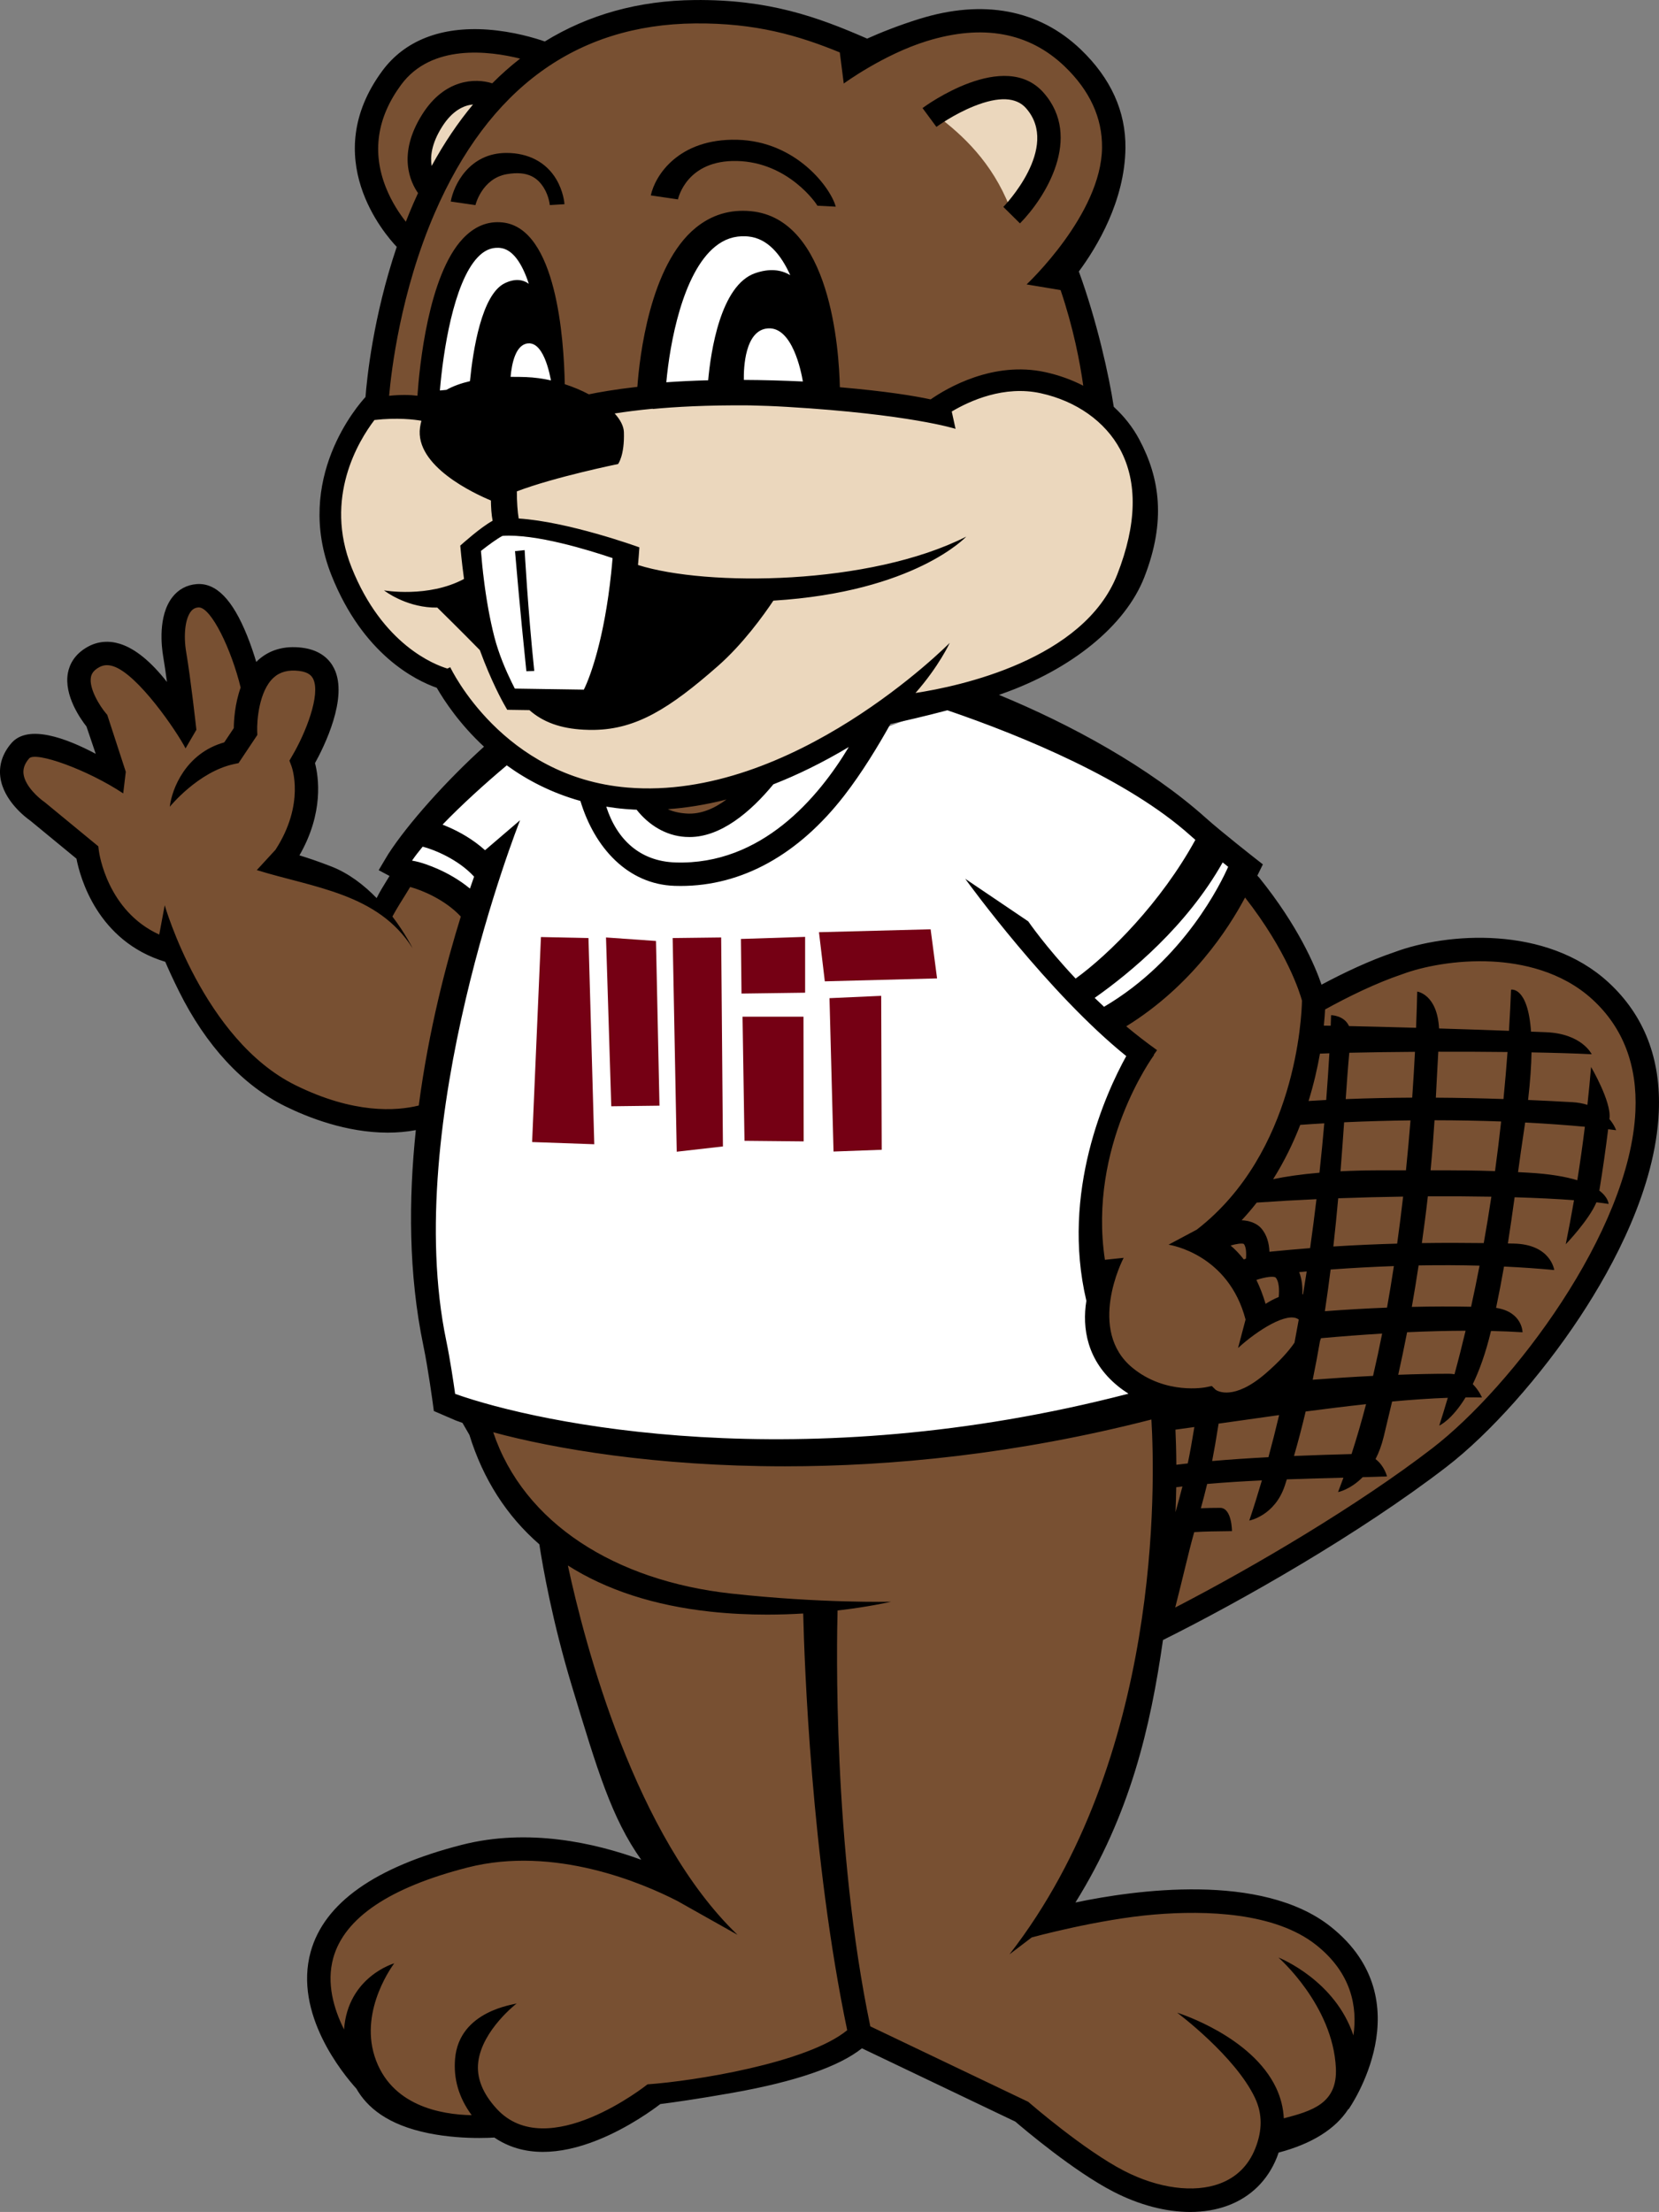 <?xml version="1.0" encoding="utf-8"?>
<!--
	COPYRIGHT WARNING!
	This file is copyright (C) 2023 Massachusetts Institute of Technology. All Rights Reserved.
	Used with permission under the MIT Brand Guidelines (https://brand.mit.edu/).
 -->

<!DOCTYPE svg PUBLIC "-//W3C//DTD SVG 1.1//EN" "http://www.w3.org/Graphics/SVG/1.1/DTD/svg11.dtd">
<svg version="1.1" id="Layer_1" xmlns="http://www.w3.org/2000/svg" xmlns:xlink="http://www.w3.org/1999/xlink" x="0px" y="0px" viewBox="0 0 384.563 512.534" style="enable-background:new 0 0 384.563 512.534;" xml:space="preserve">
<rect x="0" y="0" width="384.563" height="512.534" fill="#808080" stroke="none"/>
<style type="text/css">
	.st0{fill:#FFFFFF;}
	.st1{fill:#785032;}
	.st2{fill:#EBD7BD;}
	.st3{fill:none;}
	.st4{fill:#750014;}
</style>
<g>
	<g>
		<path class="st0" d="M273.825,324.255c-0.046,0.013-0.091,0.024-0.136,0.037c0.304,0.03,0.604,0.056,0.892,0.074
			L273.825,324.255z"/>
		<path class="st0" d="M277.718,191.552c-11.295-10.114-26.084-17.791-39.933-23.395l-6.904-2.15l-9.149-3.659
			l-34.607,13.179l-10.143,4.587l-60.502-6.726c-8.222,6.909-18.677,17.432-24.201,25.99
			c-0.148,0.228-0.718,1.193-0.718,1.193l2.646,1.409c0,0-0.211,0.272-0.435,0.572l0.432,0.027
			c2.926,0.41,11.105,3.274,15.725,9.255l-0.06,0.508c-6.981,23.148-16.352,63.961-9.07,98.91
			c1.161,5.564,2.253,13.787,2.253,13.787l3.421,1.511c15.316,5.811,82.264,21.614,167.219-2.257
			c-3.689-0.361-8.474-1.635-12.896-5.26c-7.496-6.148-7.219-14.07-5.771-19.468l-0.338-1.085
			c-6.843-26.643,6.065-48.746,9.727-54.295l0.049-0.249c-2.528-1.924-5.024-4.029-7.446-6.229l0.163-0.748
			c19.04-10.655,28.256-28.326,30.653-33.536l0.288,0.107l1.215-2.469
			C289.333,201.061,281.415,194.867,277.718,191.552z"/>
	</g>
	<path class="st1" d="M151.868,185.883c2.857,3.685,6.625,7.095,10.26,5.984c4.471-1.366,9.168-6.892,12.117-10.937
		L151.868,185.883z"/>
	<g>
		<path class="st1" d="M371.018,229.63c-14.2-13.073-36.812-10.215-46.838-6.465
			c-6.871,2.314-13.973,5.891-19.672,9.1c0.012-0.469,0.012-0.74,0.012-0.74s-2.568-11.349-14.706-26.424
			c-0.245-0.303-1.214-1.15-1.569-1.458l-0.504-0.021c-2.535,5.446-11.758,22.814-30.564,33.337l-0.397,0.531
			c2.445,2.233,4.969,4.376,7.527,6.329l0.271,0.113c-3.243,4.846-15.525,25.308-10.768,50.56l0.475,16.194
			l1.147,1.23c0.993,2.468,2.669,4.907,5.362,7.116c1.147,0.942,2.318,1.721,3.488,2.37l3.301,3.538
			l-14.312,3.24l-0.012,1.191c-70.236,15.217-125.174,4.173-143.508-1.69l-0.488,0.395l1.859,3.217
			c3.394,11.164,9.254,19.335,16.451,25.268l0.123,0.798c1.649,10.696,9.268,52.895,30.415,80.611l-0.288-0.126
			c-8.345-4.226-29.314-13.074-50.111-7.748c-50.652,12.964-31.243,42.156-24.41,50.489l0.953,1.128
			c6.211,13.045,30.926,10.818,30.926,10.818l0.66,0.334c13.979,9.968,35.956-7.788,35.956-7.788l0.683-0.495
			c11.362-1.166,38.512-4.771,46.883-13.188l37.496,17.91c0,0,12.812,11.138,22.479,16.117
			c13.996,7.208,29.146,5.896,34.137-6.537c0.293-0.73,0.541-1.447,0.741-2.15l1.362-0.551
			c4.707-1.22,10.691-3.594,14.104-8.109l0.717-0.908c0,0,16.315-22.766-3.591-38.595
			c-18.323-14.569-56.989-5.248-63.031-3.67l-0.836-0.009c13.816-21.516,20.718-45.694,24.066-66.638
			c17.747-8.729,46.177-24.775,66.65-40.522C358.026,318.991,402.403,258.523,371.018,229.63z"/>
		<path class="st1" d="M99.181,258.398c0,0,1.983-7.163,3.069-14.873c1.087-7.711,6.514-26.823,6.514-26.823
			l0.546-7.057l-11.185-5.32l-5.217-0.436c-1.18,1.976-2.428,3.812-3.414,5.899l-0.477,0.368
			c-8.245-5.686-17.672-8.671-23.51-10.097l-0.148-0.525c8.84-12.589,4.725-23.041,4.725-23.041
			s13.108-22.068-0.409-23.725c-6.396-0.783-9.599,2.924-11.194,7.05l-0.359-0.732c0,0-4.773-21.641-12.355-21.037
			c-5.35,0.429-6.271,7.693-5.268,13.573c1.009,5.873,2.331,17.775,2.331,17.775s-11.456-22.376-21.081-17.205
			c-8.146,4.383,0.709,14.804,0.709,14.804l4.533,13.385l-0.089,0.224c-3.516-2.237-18.275-11.19-22.203-6.639
			c-6.171,7.147,3.997,14.051,3.997,14.051l11.537,9.493c0,0,2.309,18.291,19.679,22.997l0.608,0.172
			c3.831,10.111,11.93,25.893,26.799,33.223C82.652,261.452,93.628,260.1,99.181,258.398z"/>
		<path class="st1" d="M99.086,50.738c-9.019,21.121-10.458,41.244-10.458,41.244l0.369,0.872
			c4.109-0.504,7.068-0.19,9.027,0.262l0.785-0.507c6.433-0.552,15.852-0.799,28.648,0.207
			c0.119,0.012,0.24,0.021,0.365,0.032l8.398,1.292c0,0,18.069-4.312,47.758-1.924
			c29.688,2.395,36.406,5.489,36.406,5.489l0.893-0.069c7.439-2.128,16.415-5.538,25.297-3.037
			c3.009,0.847,7.961,0.696,7.706-2.401c-0.451-5.536-0.559-13.423-3.615-24.019
			c-0.736-2.557-1.829-5.523-3.274-8.746c6.672-10.454,15.965-30.323,2.297-44.903
			c-15.059-16.059-36.454-7.786-46.937-2.129c-4.71-2.301-9.765-4.244-15.201-5.677
			c-8.714-2.299-11.925-3.996-23.489-3.86c-15.072,0.176-27.155,4.512-36.839,11.182
			c0.316-1.785,0.375-2.853,0.375-2.853s-24.177-10.386-35.751,4.685c-15.312,19.934,2.711,37.737,2.711,37.737
			S96.365,52.564,99.086,50.738z"/>
	</g>
	<path class="st2" d="M100.085,42.83c-0.261-0.076-0.403-0.137-0.403-0.137s-5.609-6.047,0.902-15.925
		c5.644-8.558,12.682-5.965,13.901-5.43L100.085,42.83z"/>
	<path class="st2" d="M215.913,95.511c0,0,12.145-9.844,25.873-6.833c15.015,3.294,30.555,17.11,19.538,45.315
		c-10.07,25.781-52.336,29.521-52.336,29.521l-2.163-0.098c-14.413,10.555-37.444,23.551-61.548,21.561
		c-26.002-2.146-38.811-21.434-42.224-27.509l-0.096-0.174c-3.497-1.062-16.298-6.119-23.78-24.881
		c-8.726-21.881,7.473-38.823,7.473-38.823l5.161,0.271l21.278,1.612l34.889-3.35l34.058-0.223l26.973,1.244
		L215.913,95.511z"/>
	<path class="st0" d="M190.876,91.397c-0.333-0.025-0.672-0.054-1.011-0.081c-18.131-1.402-31.064-1.103-39.455-0.46
		l-0.007,0.043c0,0,2.386-42.008,23.693-39.576c18.019,2.061,16.777,40.108,16.777,40.108L190.876,91.397z"/>
	<path class="st0" d="M127.959,91.507c-0.24-0.021-0.487-0.04-0.73-0.062c-13.048-1.08-22.377-0.591-28.437,0.175
		l-0.006,0.036c0,0,2.358-41.007,17.686-38.966c12.962,1.723,11.482,38.853,11.482,38.853L127.959,91.507z"/>
	<path class="st2" d="M234.082,48.049c-4.139-10.55-11.115-16.865-16.689-21.082l1.441-1.135
		c0,0,13.555-9.379,21.906-1.609c8.841,8.226-4.075,20.679-4.075,20.679L234.082,48.049z"/>
	<path class="st3" d="M201.606,12.166c24.496,10.854,37.689,30.747,44.792,48.665"/>
	<g>
		<path class="st0" d="M116.477,124.169c-1.153,0.58-3.269,2.121-4.99,3.488c0.285,3.711,1.104,12.14,3.103,19.918
			c1.344,5.225,3.7,9.93,4.746,11.987l16.005,0.239c1.572-3.126,5.222-13.06,6.663-30.482
			C136.579,127.482,124.128,123.626,116.477,124.169z"/>
	</g>
	<g>
		<polygon class="st4" points="172.124,235.581 186.25,235.581 186.297,264.471 172.576,264.338 		"/>
		<g>
			<polygon class="st4" points="125.393,217.122 123.91,251.498 123.346,264.627 137.755,265.135 136.411,217.358 			"/>
			<polygon class="st4" points="140.475,217.221 141.696,256.336 152.871,256.199 152.058,218.036 			"/>
			<polygon class="st4" points="155.925,217.358 156.872,266.865 167.577,265.645 167.171,217.221 			"/>
			<polygon class="st4" points="171.882,230.222 186.63,230.02 186.63,217.086 171.745,217.565 			"/>
			<polygon class="st4" points="215.722,215.327 189.842,216.002 191.195,227.387 217.217,226.708 			"/>
			<polygon class="st4" points="192.281,231.287 193.215,266.825 204.385,266.417 204.264,230.747 			"/>
		</g>
	</g>
	<g>
		<path d="M117.463,40.358c5.075-0.889,7.276,1.002,8.639,3.231c1.161,1.903,1.341,3.919,1.342,3.93l3.41-0.202
			c-0.021-0.297-0.256-2.978-1.885-5.743c-2.348-3.979-6.481-6.155-11.637-6.136
			c-8.554,0.04-12.145,7.381-12.848,11.26l5.726,0.83C110.222,47.455,111.714,41.365,117.463,40.358z"/>
		<path d="M170.836,37.303c11.955,0.275,18.538,10.029,18.631,10.363l4.264,0.223
			c-1.135-4.288-9.102-15.183-22.882-15.505c-13.583-0.308-19.014,8.301-19.988,12.894l6.294,0.925
			C157.233,45.83,159.232,37.041,170.836,37.303z"/>
		<path d="M225.853,24.57c5.682-2.258,9.72-2.083,11.999,0.515c8.035,9.144-5.144,22.727-5.276,22.86l3.856,3.814
			c5.878-5.938,14.592-19.902,5.496-30.254c-9.057-10.317-27.314,2.967-28.086,3.537l3.222,4.363
			C217.104,29.376,221.066,26.469,225.853,24.57z"/>
		<path d="M123.845,155.465c-1.495-14.306-2.222-27.888-2.231-27.997l-2.232,0.233
			c0.009,0.11,1.124,13.419,2.632,27.829L123.845,155.465z"/>
		<path d="M372.855,227.635c-14.475-13.326-37.562-11.506-49.583-7.025c-5.84,1.97-11.781,4.792-16.936,7.55
			c-1.508-4.389-5.411-13.583-14.398-24.744c-0.11-0.14-0.273-0.315-0.483-0.524l1.284-2.608l-1.735-1.357
			c-0.077-0.061-7.888-6.176-11.477-9.393c-13.15-11.777-31.411-21.723-47.968-28.526
			c0.217-0.075,0.435-0.149,0.649-0.225c16.181-5.689,28.654-15.785,33.044-27.025
			c5.078-13,3.618-22.996-1.185-31.969c-1.5-2.808-3.501-5.334-5.894-7.524c-1.062-7.061-3.887-19.845-8.092-31.359
			c4.244-5.721,10.656-16.403,10.8-28.601c0.098-8.485-3.384-16.17-10.354-22.843
			c-9.666-9.254-22.618-11.698-37.457-7.069c-4.854,1.514-8.96,3.165-12.06,4.554
			c-11.56-5.051-22.84-9.093-39.949-8.94c-12.998,0.118-24.656,3.374-34.768,9.602
			c-2.231-0.773-7.288-2.316-13.223-2.748c-10.789-0.782-19.269,2.525-24.463,9.573
			c-14.804,20.086,0.519,37.782,3.356,40.766c-5.49,16.273-6.923,30.624-7.239,34.791
			c-1.624,1.756-16.79,18.989-7.87,41.355c7.316,18.345,19.488,24.308,24.388,26.023
			c1.792,3.103,5.33,8.437,10.95,13.644c-8.741,7.889-17.697,17.927-22.193,24.892
			c-0.16,0.247-0.776,1.289-0.776,1.289l-1.442,2.438l2.503,1.333l0.011,0.007
			c-0.211,0.346-0.423,0.689-0.635,1.031c-0.803,1.297-1.625,2.628-2.356,4.091
			c-2.864-2.948-6.409-5.734-10.552-7.34c-3.032-1.176-5.448-1.986-7.345-2.555
			c5.707-9.885,4.436-18.234,3.611-21.377c2.051-3.709,7.768-15.14,4.446-21.904
			c-0.935-1.905-2.989-4.291-7.462-4.839c-4.133-0.508-7.596,0.499-10.292,2.986
			c-0.109,0.101-0.204,0.212-0.31,0.316c-0.546-1.813-1.248-3.928-2.1-6.049
			c-3.381-8.425-7.222-12.355-11.754-11.985c-2.261,0.181-4.195,1.228-5.593,3.025
			c-3.401,4.375-2.492,11.599-2.132,13.711c0.279,1.627,0.586,3.742,0.881,5.939
			c-3.752-4.78-7.41-7.749-10.895-8.837c-2.564-0.8-5.104-0.584-7.348,0.621c-3.279,1.765-4.375,4.291-4.716,6.1
			c-0.985,5.229,2.996,10.78,4.299,12.426l2.147,6.34c-6.719-3.573-15.663-6.977-19.548-2.477
			c-2.046,2.369-2.933,5.094-2.565,7.88c0.723,5.486,5.959,9.396,6.979,10.109l10.667,8.777
			c0.819,4.239,4.791,19.116,20.59,23.901c0.704,1.673,1.716,3.891,3.174,6.827
			c6.243,12.569,14.761,21.783,24.63,26.646c5.223,2.572,14.154,6.109,23.771,6.109
			c2.144,0,4.324-0.18,6.504-0.582c-1.687,15.999-1.717,33.324,1.746,49.944c1.126,5.401,2.21,13.51,2.221,13.591
			l0.205,1.55l4.939,2.128l0.002,0.011c0.532,0.202,1.113,0.41,1.72,0.621l-0.015,0.004l1.602,2.771
			c3.184,10.289,8.645,18.78,16.21,25.354c0.812,5.297,3.018,17.875,7.531,32.799
			c5.927,19.595,9.222,30.633,16.087,40.295c-10.755-3.926-26.181-7.407-41.605-3.456
			c-20.096,5.144-31.877,13.477-35.015,24.769c-3.991,14.359,7.474,28.273,10.59,31.717
			c2.448,4.282,7.155,8.377,16.672,10.32c4.429,0.905,8.742,1.115,11.794,1.115c1.553,0,2.774-0.055,3.525-0.1
			c3.228,2.202,7.002,3.324,11.255,3.324c3.877-0.001,8.148-0.921,12.742-2.769
			c7.136-2.873,12.881-7.098,14.466-8.318c2.772-0.347,8.487-1.139,16.782-2.611
			c14.563-2.586,24.61-6.049,29.953-10.305l35.559,16.984c1.996,1.716,13.574,11.52,22.732,16.238
			c6.032,3.106,12.185,4.699,17.799,4.699c3.119,0,6.074-0.492,8.748-1.489c5.288-1.971,9.212-5.825,11.348-11.147
			c0.151-0.376,0.265-0.749,0.396-1.123c7.718-2.026,13.197-5.484,16.159-10.068l0.058,0.041
			c0.179-0.248,17.567-25.061-4.106-42.297c-16.011-12.73-45.645-8.476-59.204-5.626
			c12.724-20.444,17.384-40.543,20.294-60.816c18.083-8.996,45.472-24.546,65.725-40.123
			c10.024-7.711,21.877-21.021,30.931-34.738c7.908-11.983,17.499-29.943,18.273-47.445
			C385.059,245.375,381.137,235.259,372.855,227.635z M305.972,244.14c0.691-0.026,1.411-0.053,2.179-0.078
			c-0.169,2.981-0.404,6.627-0.73,10.816c-1.353,0.067-2.727,0.157-4.092,0.237
			C304.552,251.155,305.395,247.422,305.972,244.14z M347.969,259.861c-0.402,3.665-0.869,7.508-1.414,11.499
			c-4.5-0.161-8.455-0.189-14.94-0.191c0.4-4.194,0.69-8.024,0.915-11.592
			C337.944,259.581,343.115,259.683,347.969,259.861z M332.835,254.343c0.201-3.719,0.364-7.211,0.567-10.648
			c5.349-0.013,10.826,0.01,16.048,0.071c-0.247,3.339-0.555,6.989-0.938,10.893
			C343.583,254.493,338.333,254.375,332.835,254.343z M345.704,277.29c-0.527,3.502-1.113,7.092-1.766,10.748
			c-4.384-0.055-9.162-0.073-14.346,0.001c0.235-1.678,0.47-3.393,0.704-5.193
			c0.255-1.958,0.479-3.825,0.685-5.639C336.126,277.176,341.076,277.205,345.704,277.29z M342.968,293.269
			c-0.604,3.14-1.256,6.316-1.963,9.518c-4.479-0.085-9.062-0.072-13.74,0.033
			c0.534-3.015,1.058-6.192,1.574-9.604C333.942,293.123,338.645,293.154,342.968,293.269z M339.73,308.344
			c-0.798,3.352-1.653,6.719-2.575,10.088c-0.403-0.069-0.82-0.118-1.267-0.118c-3.663,0-7.621,0.084-11.773,0.237
			c0.714-3.214,1.397-6.462,2.057-9.856C330.851,308.479,335.391,308.357,339.73,308.344z M327.354,254.337
			c-4.983,0.025-10.143,0.133-15.414,0.338c0.284-4.133,0.547-7.752,0.834-10.741
			c4.463-0.103,9.689-0.177,15.223-0.214C327.832,246.952,327.622,250.513,327.354,254.337z M326.959,259.607
			c-0.294,3.682-0.64,7.553-1.05,11.562c-1.616,0-3.36,0.001-5.272,0c-3.639-0.001-6.927,0.082-9.903,0.232
			c0.322-4.019,0.594-7.825,0.838-11.354C316.837,259.805,321.983,259.664,326.959,259.607z M325.249,277.267
			c-0.408,3.56-0.868,7.202-1.382,10.894c-4.647,0.127-9.574,0.336-14.792,0.666
			c0.43-3.831,0.804-7.57,1.127-11.172C315.272,277.467,320.322,277.339,325.249,277.267z M323.108,293.368
			c-0.486,3.191-1.015,6.406-1.59,9.625c-4.711,0.181-9.518,0.459-14.41,0.829
			c0.494-3.259,0.939-6.486,1.335-9.66C313.614,293.784,318.502,293.527,323.108,293.368z M294.264,290.045
			c-0.083-1.884-0.557-3.941-1.966-5.499c-0.496-0.548-1.855-1.695-4.483-1.792c1.246-1.334,2.408-2.704,3.5-4.1
			c4.546-0.317,9.188-0.581,13.847-0.791c-0.435,3.649-0.925,7.443-1.474,11.343
			C300.64,289.439,297.488,289.724,294.264,290.045z M296.413,300.531c-1.062,0.426-2.088,0.981-3.043,1.587
			c-0.627-2.091-1.348-3.935-2.135-5.55c2.146-0.695,4.012-0.924,4.464-0.55
			C296.473,296.883,296.585,298.799,296.413,300.531z M288.817,291.644c-0.168,0.061-0.336,0.122-0.496,0.184
			c-1.01-1.304-2.045-2.368-3.061-3.228c1.378-0.395,2.592-0.569,3.059-0.366
			C288.846,288.88,288.938,290.294,288.817,291.644z M295.118,273.229c2.622-4.165,4.679-8.434,6.288-12.585
			c1.864-0.13,3.726-0.256,5.568-0.359c-0.31,3.549-0.679,7.384-1.117,11.446
			C301.517,272.1,297.995,272.625,295.118,273.229z M302.897,294.607c-0.267,1.753-0.553,3.531-0.845,5.316
			c-0.052-0.014-0.103-0.036-0.155-0.048c0.062-1.601-0.09-3.437-0.741-5.108
			C301.734,294.715,302.325,294.657,302.897,294.607z M302.659,327.06c4.744-0.627,9.435-1.205,14.002-1.699
			c-1.031,3.941-2.152,7.808-3.369,11.559c-0.215,0.008-0.43,0.016-0.646,0.021
			c-3.711,0.098-8.062,0.231-12.692,0.425C300.94,333.963,301.837,330.52,302.659,327.06z M304.291,319.699
			c0.618-2.996,1.175-5.989,1.691-8.971c0.085-0.22,0.159-0.437,0.231-0.653c4.781-0.427,9.528-0.791,14.175-1.071
			c-0.65,3.286-1.353,6.562-2.109,9.806C313.753,319.036,309.062,319.334,304.291,319.699z M283.421,199.831
			c0.446,0.357,0.872,0.698,1.273,1.019c-1.517,3.454-10.141,21.507-28.772,32.435
			c-0.747-0.693-1.468-1.381-2.172-2.063C262.062,225.374,275.092,214.59,283.421,199.831z M89.454,43.449
			c-3.26-8.199-2.075-16.206,3.522-23.8c7.034-9.542,20.383-7.866,27.592-6.069
			c-2.243,1.744-4.396,3.654-6.46,5.726c-3.963-1.251-11.05-1.012-16.218,7.174
			c-5.922,9.368-2.667,15.883-0.986,18.258c-0.372,0.804-0.74,1.614-1.098,2.439
			c-0.609,1.403-1.185,2.805-1.73,4.199C92.666,49.592,90.813,46.865,89.454,43.449z M109.648,24.207
			c-3.514,4.217-6.717,8.969-9.592,14.246c-0.353-2.112-0.058-5.159,2.419-9.078
			C104.897,25.541,107.581,24.404,109.648,24.207z M100.782,49.333c12.526-28.884,32.826-43.655,60.33-43.906
			c14.011-0.123,23.947,2.784,33.556,6.719l0.919,7.21c0.076-0.057,9.197-6.727,19.232-9.829
			c12.967-4.008,23.719-2.039,31.959,5.851c5.833,5.585,8.755,11.926,8.679,18.84
			c-0.166,15.44-17.341,31.55-17.488,31.686l7.881,1.313c2.945,8.694,4.471,16.591,5.252,22.156
			c-2.699-1.383-5.646-2.449-8.779-3.136c-12.121-2.659-22.865,3.719-26.598,6.31
			c-3.743-0.812-10.232-1.879-21.045-2.82c-0.19-8.733-2.178-39.034-20.609-40.79
			c-4.842-0.459-9.106,0.838-12.787,3.834c-10.665,8.675-13.044,30.027-13.541,36.867
			c-5.229,0.591-9.037,1.278-11.241,1.733c-1.699-0.906-3.592-1.701-5.587-2.347
			c-0.194-10.474-1.947-36.128-14.396-37.478c-3.451-0.375-6.528,0.894-9.217,3.739
			c-8.01,8.486-10.075,29.661-10.539,36.414c-1.659-0.21-3.813-0.275-6.565,0.013
			C90.69,86.078,92.838,67.651,100.782,49.333z M178.024,76.092c5.626-0.381,7.686,9.933,8.086,12.304
			c-4.751-0.223-9.316-0.345-13.688-0.365C172.376,85.344,172.633,76.458,178.024,76.092z M164.155,88.115
			c-3.369,0.091-6.616,0.24-9.702,0.465c0.807-8.938,3.745-25.279,11.321-31.439
			c2.146-1.744,4.483-2.523,7.143-2.385c0.175,0.009,0.35,0.021,0.528,0.038
			c4.519,0.431,7.62,4.269,9.737,8.97c-2.115-1.282-4.771-1.617-8.109-0.472
			C167.001,66.057,164.751,81.545,164.155,88.115z M116.477,124.169c7.65-0.543,20.102,3.312,25.526,5.151
			c-0.102,1.238-0.219,2.428-0.342,3.59c-0.387,3.647-0.868,6.921-1.397,9.837
			c-0.021,0.119-0.043,0.246-0.065,0.365c-0.109,0.596-0.223,1.168-0.336,1.733
			c-0.034,0.171-0.068,0.35-0.103,0.518c-0.106,0.524-0.216,1.026-0.326,1.524
			c-0.042,0.191-0.084,0.388-0.127,0.575c-0.105,0.466-0.212,0.915-0.319,1.357c-0.048,0.197-0.096,0.395-0.144,0.589
			c-0.102,0.414-0.205,0.815-0.309,1.205c-0.053,0.199-0.105,0.397-0.157,0.59
			c-0.1,0.365-0.199,0.722-0.299,1.066c-0.057,0.196-0.112,0.391-0.167,0.579
			c-0.095,0.318-0.188,0.629-0.281,0.928c-0.06,0.195-0.119,0.384-0.181,0.571
			c-0.086,0.273-0.174,0.543-0.26,0.8c-0.062,0.186-0.124,0.364-0.185,0.542
			c-0.081,0.23-0.161,0.464-0.238,0.678c-0.066,0.185-0.132,0.355-0.196,0.528
			c-0.069,0.186-0.141,0.376-0.207,0.549c-0.071,0.181-0.138,0.346-0.206,0.515
			c-0.057,0.139-0.115,0.286-0.169,0.414c-0.079,0.188-0.153,0.354-0.227,0.52
			c-0.039,0.088-0.08,0.185-0.118,0.267c-0.109,0.238-0.211,0.454-0.306,0.642l-16.005-0.239
			c-0.849-1.669-2.56-5.08-3.892-9.098c-0.31-0.935-0.601-1.902-0.855-2.89
			c-0.133-0.521-0.261-1.046-0.385-1.57c-0.04-0.17-0.077-0.339-0.115-0.51
			c-0.083-0.355-0.162-0.712-0.239-1.069c-0.044-0.201-0.086-0.402-0.127-0.605
			c-0.068-0.324-0.136-0.649-0.2-0.973c-0.042-0.213-0.083-0.426-0.124-0.639
			c-0.058-0.311-0.117-0.621-0.174-0.93c-0.038-0.214-0.077-0.428-0.114-0.641
			c-0.055-0.306-0.107-0.611-0.158-0.915c-0.035-0.208-0.069-0.416-0.104-0.62
			c-0.048-0.308-0.096-0.611-0.143-0.913c-0.031-0.196-0.061-0.396-0.091-0.589
			c-0.048-0.312-0.091-0.616-0.135-0.921c-0.025-0.178-0.053-0.358-0.077-0.532
			c-0.048-0.353-0.094-0.695-0.138-1.037c-0.409-3.12-0.649-5.773-0.778-7.455
			C113.209,126.29,115.324,124.749,116.477,124.169z M108.938,88.321c-2,0.466-3.853,1.117-5.464,2.014
			c-0.501,0.05-1.017,0.091-1.505,0.148c0.731-8.855,3.127-24.897,8.748-30.849c1.494-1.582,3.094-2.306,4.89-2.212
			c0.116,0.007,0.233,0.016,0.353,0.028c2.919,0.316,5.078,3.612,6.62,8.304
			c-1.461-1.039-3.283-1.23-5.559-0.133C111.625,68.218,109.631,81.259,108.938,88.321z M122.382,79.566
			c1.253-0.123,2.249,0.669,3.037,1.88c0,0.001,0,0.001,0,0.001c1.191,1.829,1.903,4.62,2.298,6.694
			c-1.884-0.421-3.823-0.69-5.76-0.765c-1.198-0.046-2.402-0.064-3.602-0.051
			C118.642,84.098,119.558,79.842,122.382,79.566z M104.37,154.604l-0.667,0.308
			c-2.937-0.88-15.06-5.507-22.203-23.422c-6.441-16.153,1.59-29.307,5.294-34.169
			c5.319-0.612,9.328-0.1,10.893,0.174c-0.133,0.498-0.245,1.013-0.322,1.558
			c-1.259,8.929,12.639,15.342,16.431,16.917c0.022,1.572,0.115,3.223,0.395,4.7
			c-2.761,1.49-7.003,5.321-7.501,5.754c0.023,0.279,0.298,3.523,0.871,7.726
			c-8.296,4.45-18.546,2.648-18.546,2.648c0.28,0.219,4.789,3.636,11.102,3.966
			c0.411,0.021,0.829,0.029,1.255,0.022c0.492,0.477,5.7,5.605,9.858,9.851
			c2.642,7.26,5.375,12.121,5.497,12.336l0.848,1.494l5.146,0.077c3.155,2.783,7.225,4.255,12.576,4.535
			c0.804,0.042,1.637,0.062,2.5,0.046c9.707-0.184,17.352-4.899,28.598-14.781
			c5.826-5.119,10.55-11.704,12.875-15.166c32.837-2.03,44.71-14.835,44.71-14.835
			c-22.345,11.312-60.141,11.611-76.09,6.574c0.119-1.319,0.229-2.675,0.32-4.086
			c-0.7-0.263-16.545-5.95-27.974-6.688c-0.261-1.5-0.433-3.911-0.429-6.287
			c8.727-3.331,23.463-6.335,23.463-6.335s1.52-1.945,1.353-7.378c-0.045-1.394-0.824-2.884-2.141-4.336
			c2.371-0.37,5.334-0.763,8.833-1.099l0.008,0.059c4.993-0.477,12.461-0.924,22.441-0.835
			c2.795,0.058,5.712,0.168,8.767,0.353c28.362,1.69,38.931,5.07,38.968,5.085l-0.881-4.018
			c4.208-2.496,12.143-6.101,20.634-4.232c8.237,1.807,14.947,6.554,18.408,13.024
			c4.081,7.627,3.857,17.364-0.664,28.939c-7.757,19.862-36.742,25.955-46.781,27.49
			c5.481-6.237,7.936-11.614,7.936-11.614c-0.36,0.367-36.456,36.707-74.667,33.527
			C116.464,180.093,104.488,154.859,104.37,154.604z M158.874,193.921c0.332,0.021,0.66,0.029,0.986,0.029
			c7.22,0,14.108-5.777,19.408-12.212c5.449-2.126,11.291-4.948,17.485-8.644
			c-6.979,11.629-20.186,27.414-40.202,26.749c-8.204-0.274-13.548-5.287-16.018-12.93
			c1.469,0.238,2.979,0.429,4.539,0.558c0.572,0.047,1.161,0.086,1.769,0.118c0.239,0.013,0.485,0.021,0.729,0.031
			C150.352,191.152,154.314,193.646,158.874,193.921z M154.802,187.499c4.062-0.289,8.611-0.973,13.604-2.248
			c-2.817,2.099-5.933,3.453-9.203,3.256C157.486,188.404,156.029,188.066,154.802,187.499z M97.979,196.181
			c2.745,0.712,8.265,2.965,11.918,6.947c-0.299,0.84-0.621,1.764-0.962,2.764
			c-2.545-2.103-5.269-3.578-7.425-4.53c-1.578-0.697-3.949-1.628-6-1.947
			C96.202,198.405,97.034,197.321,97.979,196.181z M97.071,256.162c-5.269,1.3-15.066,1.949-28.553-4.695
			c-21.358-10.522-30.337-41.706-30.337-41.706l-1.268,6.79c-12.014-5.474-13.911-18.773-13.991-19.382l-0.135-1.069
			l-12.369-10.178l-0.193-0.146c-1.203-0.826-4.402-3.591-4.768-6.424c-0.16-1.238,0.264-2.421,1.295-3.614
			c1.465-1.697,13.481,2.567,21.811,8.104l0.596-5.01l-4.299-13.198l-0.336-0.395
			c-1.34-1.577-3.945-5.688-3.446-8.33c0.114-0.61,0.442-1.516,1.954-2.328
			c0.969-0.52,1.974-0.591,3.162-0.221c5.734,1.786,14.806,15.128,16.818,19.048l2.513-4.311
			c-0.054-0.489-1.343-12.05-2.354-17.932c-0.676-3.971-0.248-7.774,1.068-9.466c0.463-0.597,1-0.889,1.742-0.947
			c0.035-0.004,0.07-0.005,0.105-0.005c2.878,0,7.577,9.782,9.699,18.57c-1.36,3.782-1.571,7.658-1.59,9.394
			l-2.211,3.307c-8.888,2.488-12.146,10.744-12.625,14.917c0,0,6.568-8.104,14.867-9.886l1.074-0.23l4.356-6.525
			l-0.033-0.878c-0.091-2.393,0.41-9.279,3.775-12.374c1.491-1.371,3.438-1.885,5.946-1.581
			c2.236,0.274,2.927,1.184,3.252,1.844c1.784,3.63-1.76,12.597-4.845,17.804l-0.66,1.141l0.461,1.221
			c0.138,0.366,3.193,8.8-3.688,19.428l-4.333,4.71c13.088,4.064,28.143,5.397,36.11,18.108
			c0,0-1.64-3.36-4.676-7.35c0.943-1.772,2.5-4.209,3.305-5.51c0.275-0.443,0.54-0.891,0.81-1.338
			c2.768,0.742,8.139,2.972,11.74,6.854C103.481,223.094,99.376,238.64,97.071,256.162z M105.503,322.978
			c-0.385-2.725-1.193-8.162-2.052-12.279c-10.575-50.755,16.847-119.999,17.105-120.645l-8.122,6.953
			c-2.783-2.522-5.907-4.228-8.318-5.292c-0.491-0.218-1.006-0.436-1.526-0.645
			c4.416-4.575,9.815-9.48,14.88-13.727c4.645,3.368,10.305,6.36,17.072,8.248
			c3.29,10.897,11.01,19.311,21.828,19.672c0.473,0.016,0.943,0.023,1.412,0.023
			c14.182,0,27.262-7.209,37.904-20.924c4.158-5.356,7.966-11.661,10.724-16.617
			c3.025-0.65,7.914-1.763,13.197-3.165c17.632,6.016,41.907,16.1,56.3,28.99
			c0.358,0.321,0.758,0.67,1.181,1.034c-7.933,14.489-19.942,26.502-27.756,32.138
			c-6.944-7.363-10.88-13.107-10.982-13.253l-14.61-9.869c0.685,0.971,19.311,26.558,37.33,41.084
			c-4.725,8.534-15.212,31.51-9.247,56.702c-1.018,6.321,0.142,13.891,7.251,19.721
			c0.827,0.68,1.666,1.267,2.508,1.806C185.639,342.646,125.225,329.989,105.503,322.978z M150.093,482.969
			c-0.229,0.184-23.193,18.425-34.938,5.684c-3.307-3.59-4.749-7.255-4.29-10.895
			c0.936-7.419,8.921-13.547,8.921-13.547c-0.427,0.274-13.349,1.601-14.298,12.836
			c-0.382,4.526,0.777,8.896,3.853,13.066c-7.095-0.131-18.841-2.155-22.513-13.667
			c-3.513-11.015,4.559-21.517,4.559-21.517s-10.752,3.067-11.635,15.321c-2.419-4.84-4.112-10.766-2.502-16.56
			c2.58-9.285,13.055-16.339,31.133-20.967c20.193-5.169,40.728,3.694,48.621,7.746l13.965,7.856
			c-23.709-22.721-35.375-67.198-39.334-85.583c8.906,5.66,19.969,9.273,33.016,10.693
			c4.531,0.493,8.958,0.69,13.134,0.69c2.942,0,5.759-0.098,8.401-0.258c0.261,11.068,1.851,56.701,10.2,96.557
			C187.101,478.039,160.856,482.208,150.093,482.969z M233.999,452.845l5.163-3.925l-0.001,0.002
			c0.107-0.03,15.432-4.229,28.489-5.309c11.798-0.975,27.88-0.541,37.469,7.082
			c8.201,6.521,9.56,14.35,8.611,20.941c-4.228-12.661-16.759-17.808-17.381-18.055
			c0,0,12.64,11.037,13.315,25.63c0.382,8.173-5.501,9.921-12.069,11.628c-0.129-2.422-0.707-4.785-1.788-7.067
			c-5.611-11.852-22.23-17.191-22.935-17.413c0,0,13.453,10.042,18.037,19.747c1.737,3.675,1.751,7.525,0.046,11.771
			c-1.574,3.922-4.336,6.643-8.209,8.086c-5.971,2.227-14.26,1.124-22.168-2.949
			c-9.26-4.771-21.816-15.645-21.942-15.754l-0.278-0.241l-36.617-17.491c-8.714-41.65-7.776-89.223-7.588-96.36
			c7.256-0.839,11.999-1.937,12.393-2.029c0,0-16.245,0.397-37.092-1.898c-26.795-2.951-48.045-16.28-55.123-37.369
			c14.03,3.804,37.686,7.892,67.597,7.892c24.701,0,53.673-2.804,84.972-10.847
			C267.777,343.659,269.277,407.489,233.999,452.845z M262.513,316.935c-10.564-8.665-2.365-24.935-2.037-25.48
			l-4.354,0.454c-3.984-26.438,11.223-47.222,11.389-47.443l-0.068-0.051l0.77-1.083
			c-2.521-1.794-4.903-3.652-7.147-5.523c15.14-9.351,23.736-22.655,27.546-29.842
			c9.77,12.495,12.726,22.169,13.192,23.885c-0.066,3.495-1.335,35.22-24.38,53.066l-6.55,3.489
			c0.585,0.088,13.903,2.27,17.854,17.347l-1.745,6.6c4.388-4.029,11.534-8.607,14.072-6.592
			c-0.315,1.774-0.645,3.558-0.985,5.349c-1.42,2.084-3.703,4.564-6.715,7.158
			c-7.351,6.329-11.132,4.059-11.562,3.762l-0.889-0.876l-1.425,0.293
			C279.389,321.468,270.224,323.263,262.513,316.935z M296.507,327.892c-0.776,3.265-1.6,6.522-2.478,9.755
			c-4.33,0.229-8.763,0.518-13.049,0.891c0.477-2.439,0.949-5.188,1.497-8.67
			C287.113,329.209,291.811,328.539,296.507,327.892z M272.488,350.388c0.081-2.024,0.135-3.956,0.165-5.781
			c0.475-0.06,0.953-0.118,1.437-0.175C273.63,346.243,273.109,348.156,272.488,350.388z M275.329,339.091
			c-0.896,0.099-1.779,0.202-2.648,0.311c-0.021-3.205-0.106-5.94-0.208-8.135
			c1.451-0.199,2.911-0.4,4.384-0.607C276.311,334.027,275.834,336.677,275.329,339.091z M379.096,257.461
			c-1.237,27.933-28.631,63.924-47.093,78.124c-17.058,13.119-40.981,27.279-59.582,36.897
			c1.665-6.481,3.16-13.043,4.19-16.707c0.074-0.265,0.143-0.508,0.215-0.764c2.45-0.163,5.226-0.195,7.944-0.223
			l0.805-0.009c0,0,0-5.393-2.75-5.393c-1.506,0-3.007,0.029-4.459,0.092c0.558-2.045,1.032-3.852,1.459-5.629
			c4.124-0.359,8.432-0.625,12.685-0.825c-0.921,3.143-1.893,6.252-2.921,9.309c0,0,5.899-1.078,8.229-8.079
			c0.162-0.487,0.314-0.98,0.472-1.47c4.729-0.172,9.227-0.283,13.124-0.385c-0.407,1.126-0.823,2.24-1.251,3.338
			c0,0,2.843-0.549,5.704-3.456c1.954-0.054,3.841-0.11,5.643-0.178c0,0-0.591-2.466-2.657-4.01
			c0.746-1.449,1.404-3.163,1.897-5.198c0.679-2.806,1.325-5.495,1.947-8.146
			c4.506-0.414,8.837-0.717,12.906-0.863c-0.635,2.152-1.289,4.302-1.98,6.443c0,0,2.86-1.217,6.104-6.54
			c1.301-0.011,2.568-0.003,3.8,0.025c0,0-0.667-1.618-2.132-3.099c1.492-3.074,2.975-7.093,4.224-12.317
			c2.529,0.057,4.978,0.153,7.312,0.303c0,0-0.016-4.718-6.134-5.653c0.702-3.353,1.306-6.528,1.839-9.575
			c4.351,0.203,8.241,0.487,11.639,0.81c0,0-0.766-5.969-9.419-6.134c-0.433-0.008-0.886-0.016-1.329-0.024
			c0.582-3.679,1.085-7.214,1.565-10.706c5.202,0.154,9.868,0.385,13.769,0.682
			c-0.59,3.409-1.228,6.816-1.918,10.214c0,0,5.358-5.569,7.113-9.727c1.04,0.121,1.984,0.249,2.818,0.384
			c0,0-0.007-1.467-2.143-3.094c0.777-4.744,1.457-9.49,2.041-14.224c0.633,0.075,1.254,0.15,1.851,0.228
			c0,0-0.398-1.21-1.562-2.588c0.009-0.07,0.018-0.142,0.026-0.213c0.443-3.816-4.271-11.855-4.271-11.855
			c-0.241,2.916-0.529,5.845-0.85,8.779c-1.01-0.315-2.148-0.544-3.463-0.617
			c-3.186-0.179-6.631-0.354-10.287-0.511c0.505-4.377,0.749-8.019,0.794-11.027
			c5.25,0.095,10.059,0.235,13.955,0.429c0,0-2.266-4.778-10.602-5.105c-1.162-0.046-2.314-0.09-3.464-0.133
			c-0.743-10.582-4.635-9.721-4.635-9.721c-0.098,2.581-0.249,5.797-0.481,9.531
			c-5.722-0.207-11.188-0.388-16.205-0.541c-0.424-7.96-5.062-8.55-5.062-8.55
			c-0.048,2.167-0.129,5.007-0.266,8.392c-6.312-0.182-11.652-0.315-15.541-0.398
			c-1.15-2.522-4.162-2.527-4.162-2.527c-0.001,0.064-0.023,0.918-0.084,2.446
			c-0.645-0.011-1.176-0.018-1.593-0.021c0.151-1.493,0.241-2.762,0.292-3.752
			c5.344-2.947,11.729-6.091,17.883-8.165l0.084-0.029c4.524-1.691,12.354-3.344,20.764-2.908
			c6.623,0.344,16.04,2.154,23.288,8.828C376.231,238.116,379.566,246.808,379.096,257.461z M351.887,271.596
			c0.436-3.189,0.884-6.398,1.39-9.714c0.094-0.613,0.174-1.188,0.259-1.779
			c5.071,0.258,9.719,0.595,13.843,0.982c-0.511,4.123-1.092,8.256-1.752,12.389
			c-2.685-0.814-6.356-1.474-11.403-1.753C353.404,271.676,352.631,271.634,351.887,271.596z"/>
	</g>
</g>
</svg>
